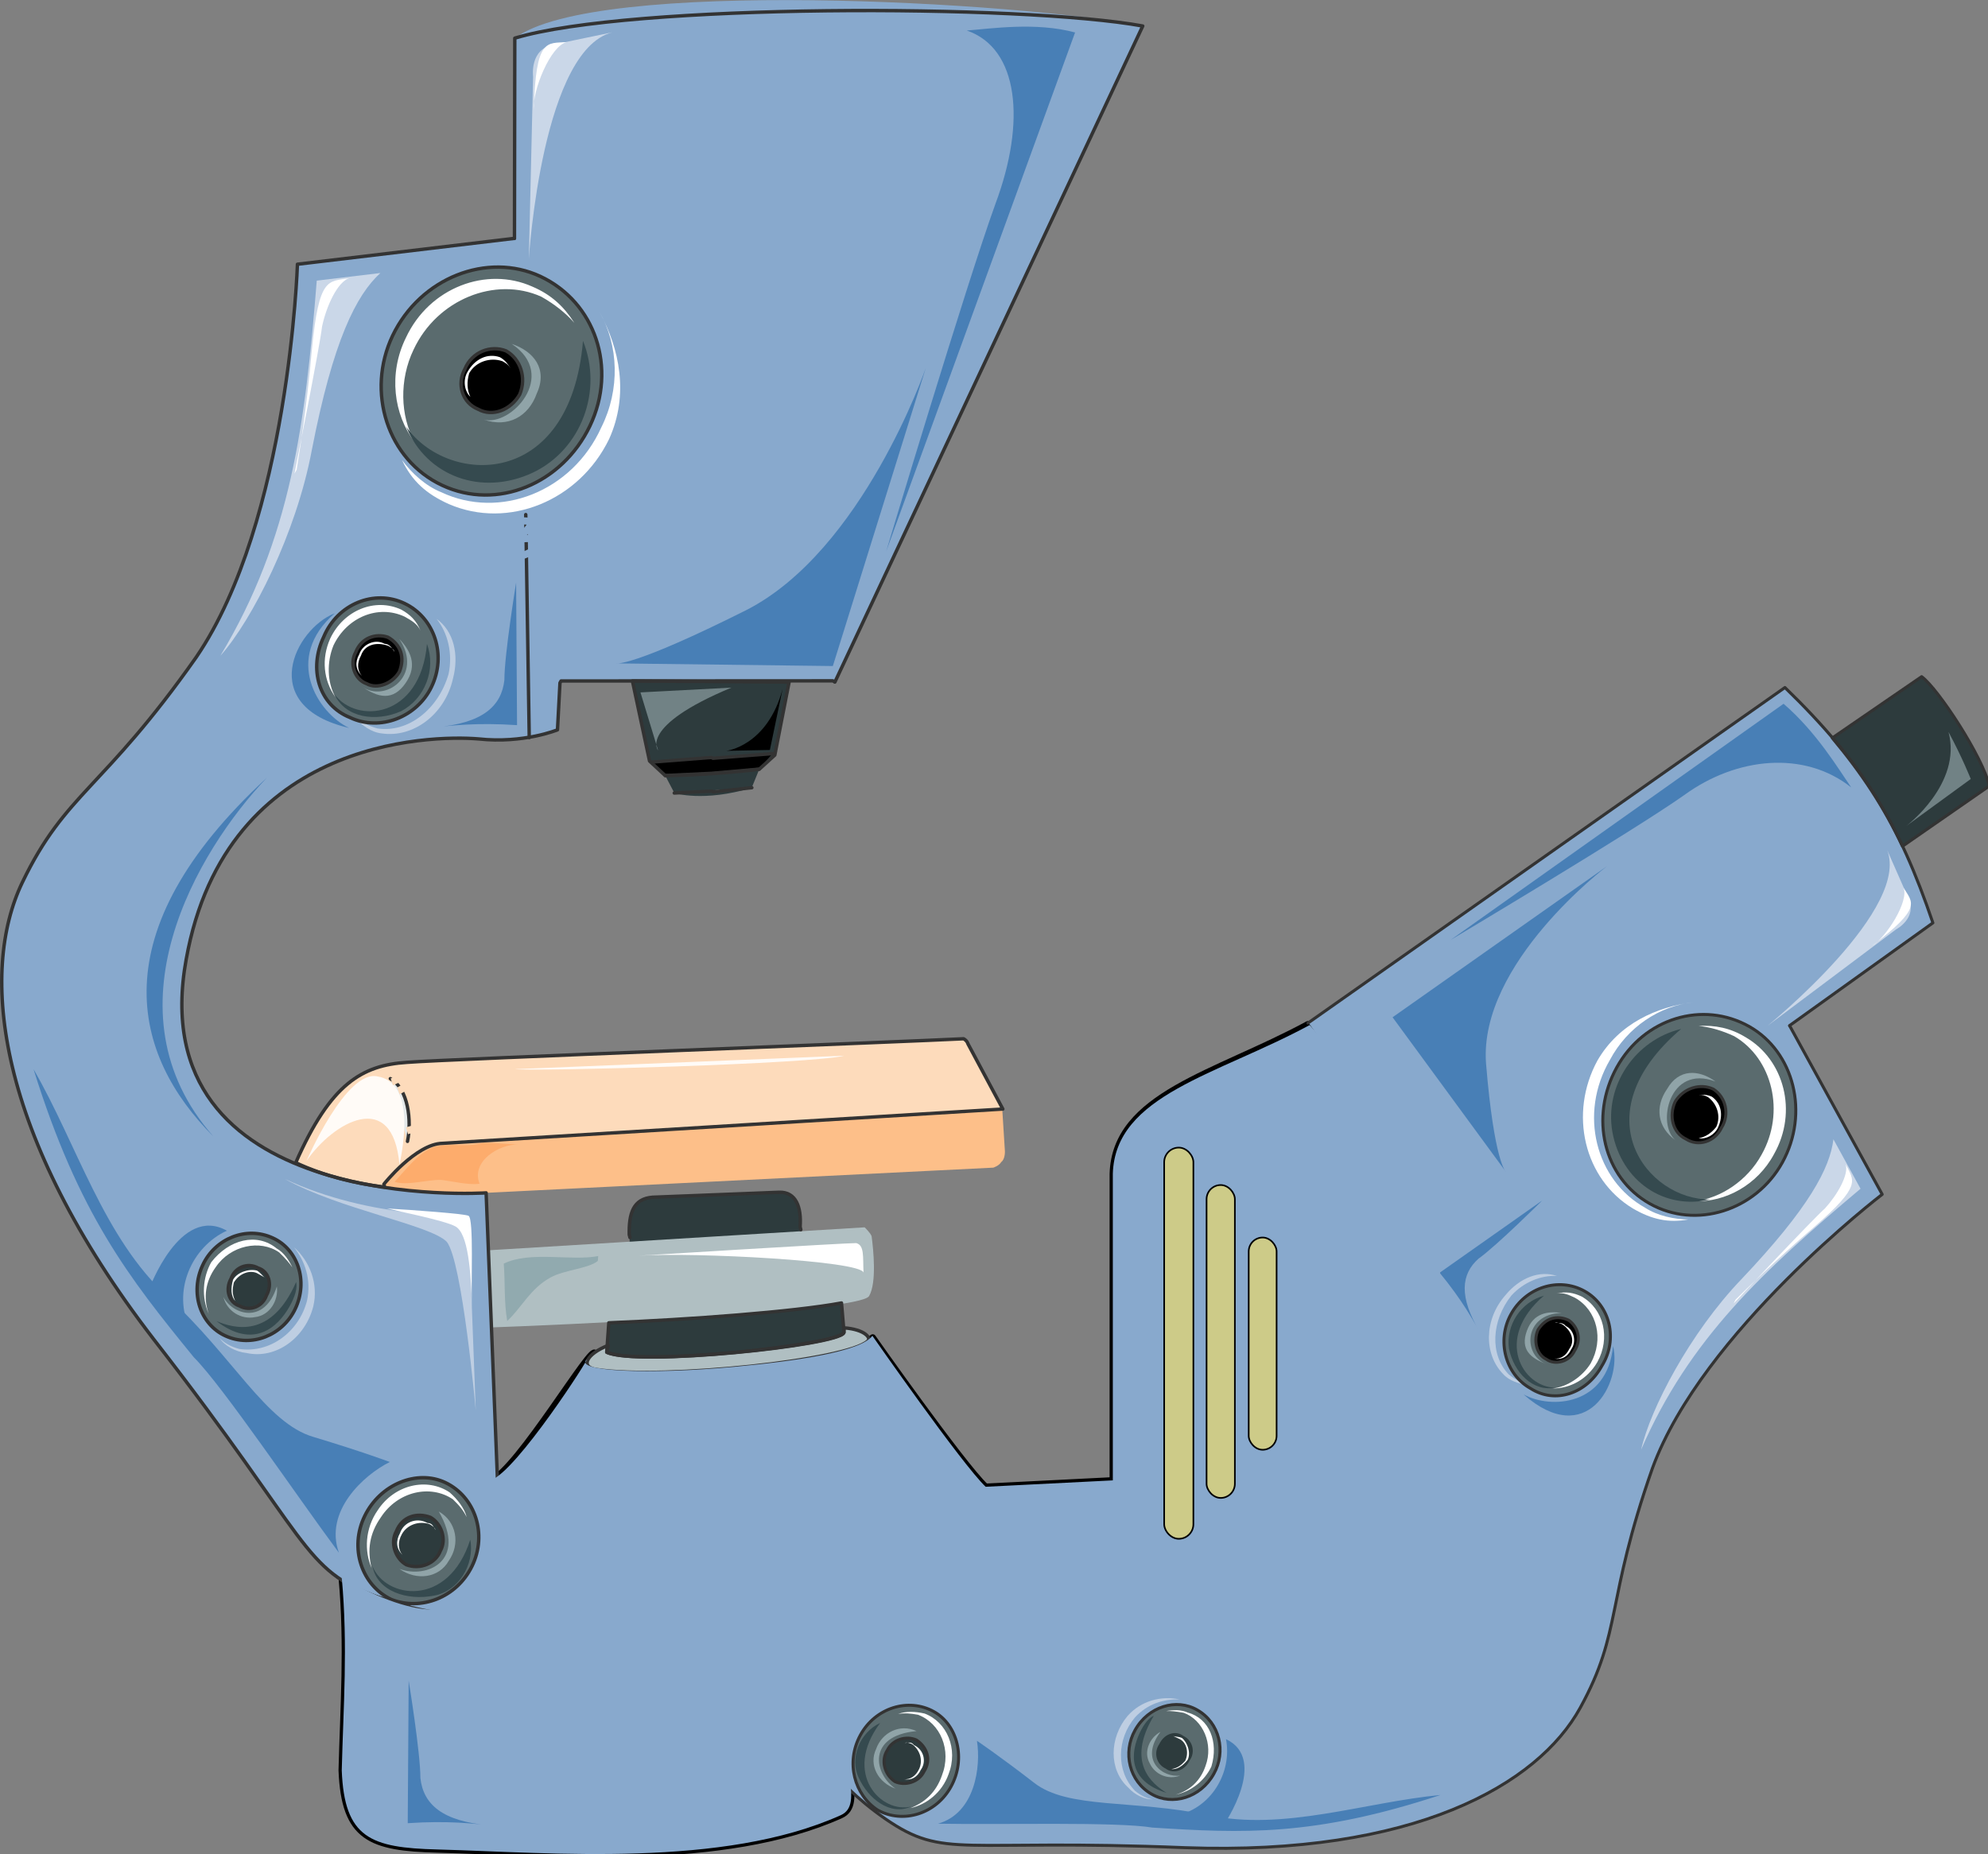 <?xml version="1.0" encoding="UTF-8" standalone="no"?>
<svg
   xmlns:dc="http://purl.org/dc/elements/1.1/"
   xmlns:cc="http://creativecommons.org/ns#"
   xmlns:rdf="http://www.w3.org/1999/02/22-rdf-syntax-ns#"
   xmlns:svg="http://www.w3.org/2000/svg"
   xmlns="http://www.w3.org/2000/svg"
   xmlns:sodipodi="http://sodipodi.sourceforge.net/DTD/sodipodi-0.dtd"
   xmlns:inkscape="http://www.inkscape.org/namespaces/inkscape"
   width="123.638mm"
   height="115.348mm"
   viewBox="0 0 123.638 115.348"
   version="1.1"
   id="svg14068"
   inkscape:version="1.0.2-2 (e86c870879, 2021-01-15)"
   sodipodi:docname="inverted_microscope.svg">
  <rect x="0" y="0" width="123.638" height="115.348" fill="#808080" stroke="none"/>
  <defs
     id="defs14062">
    <clipPath
       clipPathUnits="userSpaceOnUse"
       id="a-94">
      <path
         d="M 0.16,0.16 H 283.668 V 489.703 H 0.16 Z"
         id="path15401" />
    </clipPath>
    <clipPath
       clipPathUnits="userSpaceOnUse"
       id="clipPath13931">
      <path
         d="M 0.16,0.16 H 283.668 V 489.703 H 0.16 Z"
         id="path13929" />
    </clipPath>
    <clipPath
       clipPathUnits="userSpaceOnUse"
       id="clipPath13935">
      <path
         d="M 0.16,0.16 H 283.668 V 489.703 H 0.16 Z"
         id="path13933" />
    </clipPath>
    <clipPath
       clipPathUnits="userSpaceOnUse"
       id="a-94-5">
      <path
         d="M 0.16,0.16 H 283.668 V 489.703 H 0.16 Z"
         id="path15401-2" />
    </clipPath>
    <clipPath
       clipPathUnits="userSpaceOnUse"
       id="clipPath13941">
      <path
         d="M 0.16,0.16 H 283.668 V 489.703 H 0.16 Z"
         id="path13939" />
    </clipPath>
  </defs>
  <sodipodi:namedview
     id="base"
     pagecolor="#ffffff"
     bordercolor="#666666"
     borderopacity="1.0"
     inkscape:pageopacity="0.0"
     inkscape:pageshadow="2"
     inkscape:zoom="0.78589365"
     inkscape:cx="272.45595"
     inkscape:cy="278.65762"
     inkscape:document-units="mm"
     inkscape:current-layer="layer1"
     inkscape:document-rotation="0"
     showgrid="false"
     inkscape:window-width="1431"
     inkscape:window-height="1020"
     inkscape:window-x="128"
     inkscape:window-y="0"
     inkscape:window-maximized="0" />
  <g
     inkscape:label="Layer 1"
     inkscape:groupmode="layer"
     id="layer1"
     transform="translate(-21.336,-54.207)">
    <g
       id="g46497"
       transform="matrix(0.265,0,0,0.265,20.039,50.522)"
       inkscape:export-filename="C:\Users\dbada\Desktop\fig2_test.png"
       inkscape:export-xdpi="597.70001"
       inkscape:export-ydpi="597.70001">
      <g
         id="g46847">
        <path
           id="rect46136-4"
           style="fill:#88a9cd;fill-opacity:1;fill-rule:evenodd;stroke:#000000;stroke-width:1.512;stroke-linejoin:round;stroke-miterlimit:4;stroke-dasharray:none;stroke-dashoffset:0;stroke-opacity:1"
           d="m 266.06,289.439 v 71.969 l -29.844,1.501 c -5.592,-5.316 -26.501,-35.044 -26.501,-35.044 -6.341,5.598 -64.894,10.874 -65.188,3.828 -0.142,-3.416 -18.343,27.628 -24.498,29.715 2.08,13.919 3.18,44.51 -34.933,22.806 1.476,16.073 0.371,30.425 0,45.266 0.618,15.926 6.815,18.168 22.433,18.571 27.034,0.741 66.991,4.386 94.683,-8.048 5.852,-2.627 -1.099,-13.456 2.353,-19.391 4.224,-7.262 17.894,-10.716 24.531,-12.937 21.546,-7.209 46.323,-4.486 53.018,-2.035 60.096,54.866 105.244,-20.177 95.048,-44.231 -18.685,-0.084 -14.373,-0.024 -15.734,0 1.924,-9.33 -6.5,-29.112 -14.302,-40.443 -14.129,-12.41 3.032,-16.964 -1.314,-21.054 -7.149,-6.728 -18.589,-27.632 -33.949,-45.577 -21.729,11.772 -45.239,16.552 -45.804,35.105 z"
           sodipodi:nodetypes="cccssccccsssccccscc" />
        <path
           clip-path="url(#a-94)"
           d="m 199.679,426.022 c 0,0 10.733,-7.276 17.07,-11.433 1.479,-1.04 5.856,-3.118 8.315,-4.158 6.815,-1.559 20.987,-7.275 37.097,-17.669 21.947,-14.551 21.947,-19.748 18.549,-27.024 -2.938,-5.197 -18.549,1.04 -35.639,12.473 -17.569,11.433 -23.925,17.15 -27.343,24.945 0,0 -15.13,9.354 -19.028,11.952 -3.418,2.599 -4.398,3.638 -7.336,-1.039 -3.398,-4.677 -13.652,-21.827 -13.652,-21.827 -2.438,0.52 -4.897,1.04 -7.335,1.56 -2.439,0.519 -4.877,0.519 -6.836,1.039 l 18.549,33.26 c 0.5,2.078 3.917,5.196 17.589,-2.08 z"
           fill="#b0bfc2"
           fill-rule="evenodd"
           fill-opacity="1"
           stroke="none"
           id="path15406"
           transform="rotate(29.272,141.559,244.612)" />
        <path
           d="m 125.571,69.916 0.104,-47.032 c 18.778,-14.275 118.341,-8.548 147.41,-2.872 l -72.328,154.053 -0.436,-0.244 -63.736,0.064 -0.254,0.454 -0.574,10.998 c 0,0 -7.976,3.274 -18.518,2.132 -11.224,-0.907 -60.847,-0.103 -69.013,54.322 -8.156,57.434 70.778,52.207 70.778,52.207 l 3.861,98.746 c 0,0 -11.449,2.518 -29.136,-3.821 C 75.622,382.347 78.072,375.975 41.045,328.39 3.853,280.115 -0.035,242.167 10.137,221.036 20.298,199.923 28.977,199.403 50.936,168.198 72.713,136.297 74.671,75.983 74.671,75.983 l 50.901,-6.069 z"
           fill="#88a9cd"
           fill-rule="evenodd"
           fill-opacity="1"
           stroke="none"
           id="path15408"
           sodipodi:nodetypes="ccccccccccccccccccc" />
        <path
           d="m 142.261,339.089 0.324,-4.584 c 13.067,3.749 61.119,-0.914 66.141,-5.867 l -0.097,4.139 -1.27,2.266 c -8.756,4.624 -47.433,8.586 -63.208,5.701 -0.436,-0.244 -1.89,-1.655 -1.89,-1.655 z"
           fill="#2d3b3d"
           fill-rule="evenodd"
           fill-opacity="1"
           stroke="none"
           id="path15410" />
        <path
           d="m 143.332,113.897 c 6.514,-13.625 1.215,-29.107 -11.637,-35.119 -12.435,-5.778 -28.151,0.307 -34.665,13.933 -6.26,13.172 -1.215,29.107 11.637,35.119 12.853,6.012 28.132,-0.317 34.665,-13.933 z"
           fill="#5a6b6e"
           fill-rule="evenodd"
           fill-opacity="1"
           stroke="none"
           id="path15412" />
        <path
           d="m 101.954,95.986 c 5.508,-11.831 19.215,-17.277 29.958,-12.446 2.982,1.671 5.718,3.801 7.763,6.14 -2.392,-3.725 -5.287,-6.551 -9.818,-8.484 -10.743,-4.83 -24.196,0.163 -29.705,11.993 -4.156,8.417 -2.856,18.094 2.019,24.4 -3.339,-6.042 -3.613,-14.547 -0.219,-21.604 z m 44.085,18.191 c -6.84,15.23 -23.918,21.742 -37.59,15.27 -3.655,-1.452 -6.982,-4.509 -9.201,-7.54 2.311,4.87 5.621,7.918 10.984,10.327 13.943,6.027 30.568,-0.738 37.609,-15.26 4.736,-10.453 2.421,-21.283 -2.257,-29.863 4.513,7.891 4.866,18.217 0.456,27.065 z"
           fill="#ffffff"
           fill-rule="evenodd"
           fill-opacity="1"
           stroke="none"
           id="path15414" />
        <path
           d="m 141.717,93.927 c 4.697,11.57 -0.282,25.437 -11.735,30.909 -12.126,5.692 -25.042,0.812 -29.749,-10.739 9.623,13.734 38.494,15.046 41.483,-20.17 z"
           fill="#354a4f"
           fill-rule="evenodd"
           fill-opacity="1"
           stroke="none"
           id="path15416" />
        <path
           d="m 124.985,94.631 c 5.234,1.741 8.497,5.955 5.884,11.639 -1.94,5.465 -6.799,8.103 -12.451,6.127 6.333,1.762 17.636,-10.371 6.567,-17.767 z"
           fill="#90a4a8"
           fill-rule="evenodd"
           fill-opacity="1"
           stroke="none"
           id="path15418" />
        <path
           d="m 126.878,106.461 c 1.624,-3.878 0.176,-8.287 -3.223,-10.192 -3.668,-1.449 -8.01,0.31 -9.627,4.193 -2.042,3.644 -0.59,8.043 3.064,9.497 3.409,1.911 7.743,0.147 9.786,-3.498 z"
           fill="#000000"
           fill-rule="evenodd"
           fill-opacity="1"
           stroke="none"
           id="path15420" />
        <path
           d="m 106.143,175.175 c 3.647,-7.488 0.733,-16.27 -6.32,-19.629 -7.072,-3.368 -15.738,0.116 -18.949,7.847 -3.63,7.499 -1.152,16.036 6.156,18.941 7.072,3.368 15.721,-0.125 19.114,-7.159 z"
           fill="#5a6b6e"
           fill-rule="evenodd"
           fill-opacity="1"
           stroke="none"
           id="path15422" />
        <path
           d="m 105.1,165.058 c 2.212,6.028 -0.528,12.879 -6.053,15.786 -5.951,2.645 -13.185,1.569 -15.66,-3.989 5.038,6.995 20.161,5.893 21.713,-11.797 z"
           fill="#354a4f"
           fill-rule="evenodd"
           fill-opacity="1"
           stroke="none"
           id="path15424" />
        <path
           d="m 98.636,171.563 c 1.36,-3.408 0.249,-6.414 -2.715,-8.076 -2.8,-0.973 -6.197,0.101 -7.54,3.518 -1.525,2.72 -0.249,6.414 2.551,7.387 2.545,1.427 6.18,-0.11 7.705,-2.83 z"
           fill="#000000"
           fill-rule="evenodd"
           fill-opacity="1"
           stroke="none"
           id="path15426" />
        <path
           d="m 115.68,381.521 c 3.647,-7.488 0.751,-16.26 -6.285,-19.609 -6.619,-3.114 -15.285,0.368 -18.914,7.866 -3.647,7.488 -0.751,16.261 6.286,19.609 6.873,2.66 15.267,-0.379 18.914,-7.867 z"
           fill="#5a6b6e"
           fill-rule="evenodd"
           fill-opacity="1"
           stroke="none"
           id="path15428" />
        <path
           d="m 108.243,377.947 c 1.525,-2.72 0.232,-6.423 -2.331,-7.859 -3.236,-1.218 -6.651,-0.154 -7.994,3.264 -1.525,2.72 -0.232,6.423 2.332,7.86 3.235,1.217 6.887,-0.309 7.993,-3.265 z"
           fill="#2d3b3d"
           fill-rule="evenodd"
           fill-opacity="1"
           stroke="none"
           id="path15430" />
        <path
           d="m 74.175,321.158 c 3.138,-6.581 0.564,-14.005 -5.245,-16.641 -6.235,-2.899 -13.555,0.146 -16.432,6.301 -3.139,6.582 -0.554,13.988 5.244,16.642 6.235,2.899 13.538,-0.156 16.433,-6.302 z"
           fill="#5a6b6e"
           fill-rule="evenodd"
           fill-opacity="1"
           stroke="none"
           id="path15432" />
        <path
           d="m 67.416,318.011 c 1.525,-2.72 0.441,-5.734 -1.933,-6.445 -2.529,-1.417 -5.49,-0.099 -6.335,2.43 -1.525,2.72 -0.431,5.716 1.933,6.445 2.529,1.417 5.473,0.088 6.335,-2.43 z"
           fill="#2d3b3d"
           fill-rule="evenodd"
           fill-opacity="1"
           stroke="none"
           id="path15434" />
        <path
           d="m 128.565,129.45 0.535,57.585 z"
           fill="#e4e9ea"
           fill-rule="evenodd"
           fill-opacity="1"
           stroke="none"
           id="path15436" />
        <path
           d="m 95.139,292.466 -0.182,-0.698 c 0,0 7.544,-9.451 13.757,-9.542 l 131.396,-7.946 0.625,9.882 c 0,0 0.075,1.83 -0.852,2.502 -0.508,0.906 -1.871,1.333 -1.871,1.333 L 118.937,293.914 c 0,0 -10.886,0.452 -23.798,-1.447 z"
           fill="#fdbf89"
           fill-rule="evenodd"
           fill-opacity="1"
           stroke="none"
           id="path15438" />
        <path
           d="m 100.384,263.281 c 9.351,-0.739 117.989,-4.874 130.665,-5.537 0.855,0.479 1.01,1.185 1.01,1.185 l 8.188,15.313 -131.499,8.048 c -6.214,0.091 -13.76,9.587 -13.76,9.587 l 0.164,0.688 c -6.798,-0.832 -14.213,-2.605 -20.849,-5.729 8.211,-18.655 15.615,-22.869 26.081,-23.555 z"
           fill="#fddbbb"
           fill-rule="evenodd"
           fill-opacity="1"
           stroke="none"
           id="path15440" />
        <path
           d="m 100.528,281.83 c 1.003,-4.776 0.225,-12.339 -4.03,-14.723 z"
           fill="#e4e9ea"
           fill-rule="evenodd"
           fill-opacity="1"
           stroke="none"
           id="path15442" />
        <path
           d="m 202.38,319.765 0.594,6.91 c -1.116,2.972 -48.638,8 -55.693,4.641 l 0.496,-6.894 c 18.873,-0.763 43.371,-2.566 54.603,-4.658 z"
           fill="#2d3b3d"
           fill-rule="evenodd"
           fill-opacity="1"
           stroke="none"
           id="path15448" />
        <path
           d="m 147.625,329.723 -0.326,1.604 c 7.054,3.358 54.52,-1.611 55.626,-4.565 l 0.072,-1.152 c 4.853,0.337 6.455,2.426 5.528,3.099 -4.741,4.492 -47.555,9.09 -63.514,6.698 -4.179,-0.555 -2.4,-3.729 2.613,-5.684 z"
           fill="#b0bfc2"
           fill-rule="evenodd"
           fill-opacity="1"
           stroke="none"
           id="path15450" />
        <path
           d="m 152.681,304.555 c -0.323,4.585 0.279,8.497 4.949,8.137 l 29.776,-1.206 c 4.671,-0.36 5.612,-4.003 5.518,-8.822 l -0.182,-0.698 c 0.324,-4.584 -0.942,-8.295 -4.949,-8.136 l -29.766,1.189 c -4.698,0.368 -5.623,4.02 -5.528,8.84 l 0.182,0.698 z m 30.405,-110.083 3.648,-3.317 3.351,-17.14 -36.767,-0.261 4.016,18.793 3.677,3.414 2.159,4.121 c 0,0 6.929,2.16 18.136,-1.245 l 1.781,-4.363 z"
           fill="#2d3b3d"
           fill-rule="evenodd"
           fill-opacity="1"
           stroke="none"
           id="path15452"
           sodipodi:nodetypes="cccccccccccccccccccc" />
        <path
           d="m 163.134,200.062 8.8,-0.452 0.331,0.186 9.076,-0.985 z"
           fill="#e4e9ea"
           fill-rule="evenodd"
           fill-opacity="1"
           stroke="none"
           id="path15454" />
        <path
           d="m 157.837,192.831 14.022,-1.099 0.331,0.186 14.004,-1.11 -3.135,3.629 -11.034,0.964 -11.006,0.544 -3.181,-3.113 z"
           fill="#000000"
           fill-rule="evenodd"
           fill-opacity="1"
           stroke="none"
           id="path15456"
           sodipodi:nodetypes="ccccccccc" />
        <path
           d="m 119.75,307.384 88.069,-5.376 c 0,0 1.455,1.411 1.637,2.11 0.421,3.214 1.208,10.804 -0.571,13.977 -1.604,3.843 -76.673,6.997 -88.657,7.406 l -0.478,-18.117 z"
           fill="#b0bfc2"
           fill-rule="evenodd"
           fill-opacity="1"
           stroke="none"
           id="path15458" />
        <path
           d="M 212.885,143.295 257.202,21.53 c -9.181,-2.491 -19.699,-0.904 -25.409,-0.459 12.203,4.174 13.932,21.392 6.726,40.663 -6.805,18.77 -25.634,81.562 -25.634,81.562 z"
           fill="#487fb6"
           fill-rule="evenodd"
           fill-opacity="1"
           stroke="none"
           id="path15460" />
        <path
           d="m 149.391,21.33 c -3.834,0.831 -10.133,2.054 -14.643,3.089 -5.623,1.019 -4.742,7.459 -4.742,7.459 l -1,42.827 c 0,0 3.098,-50.575 20.385,-53.374 z M 56.609,167.848 C 73.227,140.204 76.524,113.432 79.234,79.778 l 14.93,-1.781 c -5.677,5.181 -11.104,15.842 -16.109,41.656 -3.648,19.426 -14.002,39.858 -21.447,48.196 z"
           fill="#cad7e8"
           fill-rule="evenodd"
           fill-opacity="1"
           stroke="none"
           id="path15462" />
        <path
           d="m 96.379,357.091 c -6.195,3.08 -15.44,11.602 -11.943,21.306 -9.878,-13.282 -27.253,-39.106 -34.073,-45.908 -15.233,-18.689 -27.001,-33.626 -37.594,-67.587 10.235,17.675 16.393,39.595 31.542,53.447 15.139,13.871 23.073,29.638 34.125,32.855 11.488,3.46 17.942,5.886 17.942,5.886 z"
           fill="#487fb6"
           fill-rule="evenodd"
           fill-opacity="1"
           stroke="none"
           id="path15464" />
        <path
           d="m 58.139,302.797 c -8.223,3.755 -12.986,14.215 -8.597,23.227 4.642,8.56 -9.624,-9.564 -9.624,-9.564 0,0 7.22,-19.83 18.221,-13.663 z M 86.824,184.785 c -7.489,-3.602 -15.439,-16.399 -3.38,-26.917 -9.356,3.693 -18.411,21.851 3.38,26.917 z"
           fill="#487fb6"
           fill-rule="evenodd"
           fill-opacity="1"
           stroke="none"
           id="path15466" />
        <path
           d="m 176.545,175.318 -21.342,1.121 4.144,13.619 c 0,0 -4.72,-5.602 17.198,-14.74 z"
           fill="#718285"
           fill-rule="evenodd"
           fill-opacity="1"
           stroke="none"
           id="path15468"
           sodipodi:nodetypes="cccc" />
        <path
           d="m 115.258,375.326 c 1.095,5.975 -2.881,12.088 -8.46,13.13 -6.27,1.252 -13.379,-0.945 -14.492,-6.931 2.968,7.622 17.784,9.968 22.952,-6.199 z"
           fill="#354a4f"
           fill-rule="evenodd"
           fill-opacity="1"
           stroke="none"
           id="path15470" />
        <path
           d="m 98.604,163.892 c 2.474,2.579 4.457,6.073 1.489,10.344 -2.96,4.299 -6.467,3.524 -10.484,0.676 5.482,4.242 14.816,-2.395 8.996,-11.02 z M 69.87,315.881 c 0.421,3.214 -1.602,6.824 -5.165,7.209 -3.116,0.615 -6.517,-1.291 -7.382,-4.734 2.139,4.157 9.674,6.615 12.546,-2.475 z m 37.987,52.822 c 4.202,2.355 5.096,7.669 2.362,11.567 -2.306,4.115 -7.625,4.731 -11.59,1.912 6.419,2.406 15.981,-1.857 9.229,-13.479 z"
           fill="#90a4a8"
           fill-rule="evenodd"
           fill-opacity="1"
           stroke="none"
           id="path15472" />
        <path
           d="M 67.496,196.498 C 51.197,213.598 28.988,251.217 54.979,280.679 35.975,261.685 28.086,232.837 67.496,196.498 Z"
           fill="#487fb6"
           fill-rule="evenodd"
           fill-opacity="1"
           stroke="none"
           id="path15474" />
        <path
           d="m 116.55,344.979 -1.724,-45.694 c 0,0 -22.836,0.925 -43.144,-8.67 12.744,7.144 34.139,10.795 38.05,14.774 3.656,4.433 6.818,39.59 6.818,39.59 z"
           fill="#becee2"
           fill-rule="evenodd"
           fill-opacity="1"
           stroke="none"
           id="path15476" />
        <path
           d="m 126.022,150.664 0.217,33.461 c -9.669,-0.653 -15.685,0.144 -19.255,0.504 11.113,-0.897 15.616,-4.927 16.285,-11.106 -0.015,-5.942 2.753,-22.859 2.753,-22.859 z"
           fill="#487fb6"
           fill-rule="evenodd"
           fill-opacity="1"
           stroke="none"
           id="path15478" />
        <path
           d="m 98.639,287.324 c 1.702,-7.982 2.53,-19.433 -5.104,-20.733 -7.398,-1.764 -16.706,19.827 -16.706,19.827 6.191,-9.04 20.269,-17.234 21.81,0.906 z"
           fill="#fffbf7"
           fill-rule="evenodd"
           fill-opacity="1"
           stroke="none"
           id="path15480" />
        <path
           d="m 145.287,308.752 c -6.26,1.234 -15.993,-1.266 -22.17,1.779 0.359,4.349 0.027,8.906 0.813,13.472 3.541,-3.332 5.39,-7.611 10.212,-10.247 3.205,-1.755 8.958,-2.082 11.055,-3.863 z"
           fill="#91aaaf"
           fill-rule="evenodd"
           fill-opacity="1"
           stroke="none"
           id="path15482" />
        <path
           d="m 125.707,264.872 c 5.288,0.582 70.073,-1.233 77.288,-3.147 z"
           fill="#fffbf7"
           fill-rule="evenodd"
           fill-opacity="1"
           stroke="none"
           id="path15490" />
        <path
           d="m 118.339,282.144 c -4.07,1.293 -7.741,-0.169 -11.829,1.114 -3.651,1.528 -6.12,4.91 -9.007,8.058 2.817,0.983 7.594,-0.509 10.903,-0.443 2.653,0.296 6.56,1.295 9.032,0.893 -2.057,-5.323 4.663,-9.301 9.08,-9.209 z"
           fill="#fdac6c"
           fill-rule="evenodd"
           fill-opacity="1"
           stroke="none"
           id="path15492" />
        <path
           d="m 188.558,175.635 -2.986,14.32 -10.193,0.198 c 0,0 9.611,-1.121 13.18,-14.519 z"
           fill="#000000"
           fill-rule="evenodd"
           fill-opacity="1"
           stroke="none"
           id="path15496"
           sodipodi:nodetypes="cccc" />
        <path
           d="m 115.007,101.515 c 1.535,-2.738 4.97,-3.814 7.803,-2.822 0.864,0.484 1.3,0.729 1.899,1.661 -0.601,-0.933 -1.204,-1.879 -2.494,-2.602 -2.848,-0.989 -5.855,0.328 -7.644,3.519 -1.026,1.83 -0.748,4.38 0.715,5.797 -0.782,-1.631 -0.878,-3.483 -0.279,-5.552 z M 83.159,165.408 c 3.148,-6.598 10.452,-9.653 16.669,-6.764 1.709,0.958 2.982,1.671 3.746,3.292 -0.929,-2.309 -2.373,-3.738 -4.5,-4.93 -6.227,-2.871 -13.548,0.174 -16.68,6.782 -2.122,4.768 -1.592,9.831 1.228,13.795 -1.965,-3.485 -2.06,-8.304 -0.462,-12.175 z"
           fill="#ffffff"
           fill-rule="evenodd"
           fill-opacity="1"
           stroke="none"
           id="path15502" />
        <path
           d="m 89.624,167.771 c 0.815,-2.476 3.539,-3.286 6.381,-2.266 0.436,0.244 1.308,0.733 1.482,1.404 -0.61,-0.915 -1.228,-1.858 -2.337,-1.883 -2.162,-1.212 -5.147,0.026 -5.961,2.502 -0.997,1.779 -0.867,3.593 0.614,4.996 -1.047,-1.16 -1.175,-2.974 -0.178,-4.752 z m 4.656,202.303 c 3.976,-6.111 11.625,-7.781 16.898,-4.23 1.455,1.412 2.474,2.578 3.238,4.197 -0.51,-2.073 -2.129,-4.172 -4.002,-5.818 -5.273,-3.552 -12.922,-1.882 -16.898,4.231 -2.977,4.289 -3.137,9.561 -1.425,13.499 -1.022,-4.147 -0.516,-8.033 2.19,-11.879 z M 55.506,311.379 c 3.465,-5.159 10.449,-6.583 14.903,-3.492 1.472,1.421 2.49,2.588 3.09,3.521 -0.764,-1.621 -1.982,-3.495 -3.69,-4.453 -4.636,-3.79 -11.185,-2.122 -15.34,3.248 -2.023,3.61 -2.32,8.186 -0.582,12.117 -1.32,-3.697 -0.824,-7.566 1.618,-10.94 z"
           fill="#ffffff"
           fill-rule="evenodd"
           fill-opacity="1"
           stroke="none"
           id="path15504" />
        <path
           d="m 76.963,319.169 c -1.858,7.323 -8.661,12.468 -15.913,11.383 -1.946,-0.494 -3.654,-1.452 -4.69,-2.629 1.2,1.864 3.764,3.301 6.398,3.586 6.98,1.528 13.783,-3.618 15.658,-10.929 1.261,-5.274 -0.796,-10.597 -4.532,-13.906 2.627,3.283 4.102,7.684 3.078,12.494 z M 110.171,172.116 c -2.376,8.247 -9.443,13.863 -16.678,12.788 -1.963,-0.505 -3.671,-1.463 -5.379,-2.42 1.89,1.655 3.763,3.302 6.398,3.586 7.234,1.075 14.719,-4.307 16.667,-12.77 1.542,-5.734 0.175,-11.267 -3.833,-14.132 2.645,3.293 3.848,8.137 2.824,12.948 z"
           fill="#becee2"
           fill-rule="evenodd"
           fill-opacity="1"
           stroke="none"
           id="path15506" />
        <path
           d="m 99.211,374.029 c 1.28,-2.284 4.022,-3.129 6.439,-2.37 0.436,0.244 1.308,0.733 1.471,1.421 -0.601,-0.933 -0.772,-1.648 -1.907,-1.665 -2.58,-1.446 -5.594,-0.157 -6.439,2.372 -1.017,1.814 -0.907,3.662 0.565,5.082 -1.037,-1.177 -1.146,-3.025 -0.13,-4.838 z M 59.755,315 c 1.251,-2.231 3.931,-3.09 5.605,-2.151 l 1.675,0.939 c -0.419,-0.235 -1.002,-1.158 -1.839,-1.627 -1.927,-0.484 -4.608,0.374 -5.605,2.152 -0.588,2.03 -0.504,3.841 0.507,4.981 -0.757,-1.593 -0.677,-2.717 -0.342,-4.294 z"
           fill="#ffffff"
           fill-rule="evenodd"
           fill-opacity="1"
           stroke="none"
           id="path15508" />
        <path
           d="m 74.393,314.842 c 0.346,1.386 -0.252,3.433 -1.522,5.699 -2.795,4.987 -8.48,10.14 -17.168,3.484 4.125,1.716 12.848,4.223 18.69,-9.184 z"
           fill="#354a4f"
           fill-rule="evenodd"
           fill-opacity="1"
           stroke="none"
           id="path15510" />
        <path
           d="m 149.483,169.626 50.87,0.625 21.807,-69.956 c 0,0 -14.753,42.866 -42.119,56.825 -26.953,13.515 -30.558,12.506 -30.558,12.506 z"
           fill="#487fb6"
           fill-rule="evenodd"
           fill-opacity="1"
           stroke="none"
           id="path15512" />
        <path
           d="m 86.84,79.207 c -4.938,0.818 -7.074,-0.379 -8.73,16.577 -1.24,14.21 -3.172,25.649 -3.598,28.39 l -0.508,0.906 c 0,0 5.896,-29.485 6.474,-34.523 1.01,-4.807 3.632,-10.486 6.362,-11.35 z M 137.91,23.785 c -4.684,0.343 -7.246,-1.094 -7.747,15.823 -0.367,-4.353 3.917,-15.001 7.746,-15.823 z M 95.729,297.586 c 5.952,0.335 18.277,1.24 19.132,1.719 1.272,0.713 0.544,15.91 0.793,21.434 -0.241,-8.522 -0.901,-17.278 -3.865,-18.939 -2.545,-1.427 -14.097,-3.71 -16.06,-4.214 z m 59.048,11.078 c 0,0 48.842,-3.007 51.059,-2.955 1.963,0.504 1.547,3.249 1.714,6.917 -0.675,-2.761 -39.381,-4.797 -52.771,-3.962 z m 42.501,108.948 c -3.721,-6.279 -45.353,-2.645 -51.993,0.208 5.188,-1.284 48.683,-3.256 51.993,-0.208 z M 90.576,395.403 c 0,0 -1.018,29.859 1.109,31.051 z"
           fill="#ffffff"
           fill-rule="evenodd"
           fill-opacity="1"
           stroke="none"
           id="path15514"
           sodipodi:nodetypes="cccccccccccscscccccccccccc" />
        <path
           clip-path="url(#a-94)"
           d="m 199.679,426.022 c 0,0 10.733,-7.276 17.07,-11.433 1.479,-1.04 5.856,-3.118 8.315,-4.158 6.815,-1.559 20.987,-7.275 37.097,-17.669 21.947,-14.551 21.947,-19.748 18.549,-27.024 -2.938,-5.197 -18.549,1.04 -35.639,12.473 -17.569,11.433 -23.925,17.15 -27.343,24.945 0,0 -15.13,9.354 -19.028,11.952 -3.418,2.599 -4.398,3.638 -7.336,-1.039 -3.398,-4.677 -13.652,-21.827 -13.652,-21.827 -2.438,0.52 -4.897,1.04 -7.335,1.56 -2.439,0.519 -4.877,0.519 -6.836,1.039 l 18.549,33.26 c 0.5,2.078 3.917,5.196 17.589,-2.08"
           fill="none"
           stroke="#333333"
           stroke-width="0.8px"
           stroke-linecap="round"
           stroke-linejoin="round"
           stroke-miterlimit="4"
           stroke-dasharray="none"
           stroke-opacity="1"
           id="path15518"
           transform="rotate(29.272,141.559,244.612)" />
        <path
           d="m 203.573,418.321 c -4.141,5.424 -58.398,12.452 -68.63,0.783 m 8.39,-305.207 c 6.514,-13.625 1.215,-29.107 -11.637,-35.119 -12.435,-5.778 -28.151,0.307 -34.665,13.933 -6.26,13.172 -1.215,29.107 11.637,35.119 12.853,6.012 28.132,-0.317 34.665,-13.933"
           fill="none"
           stroke="#333333"
           stroke-width="0.8px"
           stroke-linecap="round"
           stroke-linejoin="round"
           stroke-miterlimit="4"
           stroke-dasharray="none"
           stroke-opacity="1"
           id="path15520" />
        <path
           d="m 126.878,106.461 c 1.624,-3.878 0.176,-8.287 -3.223,-10.192 -3.668,-1.449 -8.01,0.31 -9.627,4.193 -2.042,3.644 -0.59,8.043 3.064,9.497 3.409,1.911 7.743,0.147 9.786,-3.498 m -20.735,68.714 c 3.647,-7.488 0.733,-16.27 -6.32,-19.629 -7.072,-3.368 -15.738,0.116 -18.949,7.847 -3.63,7.499 -1.152,16.036 6.156,18.941 7.072,3.368 15.721,-0.125 19.114,-7.159"
           fill="none"
           stroke="#333333"
           stroke-width="0.8px"
           stroke-linecap="round"
           stroke-linejoin="round"
           stroke-miterlimit="4"
           stroke-dasharray="none"
           stroke-opacity="1"
           id="path15522" />
        <path
           d="m 98.636,171.563 c 1.36,-3.408 0.249,-6.414 -2.715,-8.076 -2.8,-0.973 -6.197,0.101 -7.54,3.518 -1.525,2.72 -0.249,6.414 2.551,7.387 2.545,1.427 6.18,-0.11 7.705,-2.83 M 115.68,381.521 c 3.647,-7.488 0.751,-16.26 -6.285,-19.609 -6.619,-3.114 -15.285,0.368 -18.914,7.866 -3.647,7.488 -0.751,16.261 6.286,19.609 6.873,2.66 15.267,-0.379 18.914,-7.867"
           fill="none"
           stroke="#333333"
           stroke-width="0.8px"
           stroke-linecap="round"
           stroke-linejoin="round"
           stroke-miterlimit="4"
           stroke-dasharray="none"
           stroke-opacity="1"
           id="path15524" />
        <path
           d="m 108.243,377.947 c 1.525,-2.72 0.232,-6.423 -2.331,-7.859 -3.236,-1.218 -6.651,-0.154 -7.994,3.264 -1.525,2.72 -0.232,6.423 2.332,7.86 3.235,1.217 6.887,-0.309 7.993,-3.265 M 74.175,321.158 c 3.138,-6.581 0.564,-14.005 -5.245,-16.641 -6.235,-2.899 -13.555,0.146 -16.432,6.301 -3.139,6.582 -0.554,13.988 5.244,16.642 6.235,2.899 13.538,-0.156 16.433,-6.302"
           fill="none"
           stroke="#333333"
           stroke-width="0.8px"
           stroke-linecap="round"
           stroke-linejoin="round"
           stroke-miterlimit="4"
           stroke-dasharray="none"
           stroke-opacity="1"
           id="path15526" />
        <path
           d="m 67.416,318.011 c 1.525,-2.72 0.441,-5.734 -1.933,-6.445 -2.529,-1.417 -5.49,-0.099 -6.335,2.43 -1.525,2.72 -0.431,5.716 1.933,6.445 2.529,1.417 5.473,0.088 6.335,-2.43 m 60.865,-183.312 0.819,52.335 m -28.716,76.247 c 9.351,-0.739 117.989,-4.874 130.665,-5.537 0.855,0.479 1.01,1.185 1.01,1.185 l 8.188,15.313 -131.499,8.048 c -6.214,0.091 -13.76,9.587 -13.76,9.587 l 0.164,0.688 c -6.798,-0.832 -14.213,-2.605 -20.849,-5.729 8.211,-18.655 15.615,-22.869 26.081,-23.555 m 92.455,39.289 -0.164,-0.688 c 0.331,-4.557 -0.944,-8.25 -4.941,-8.108 l -29.684,1.166 c -4.661,0.343 -5.576,3.978 -5.481,8.797 l 0.174,0.671 m 30.344,-109.935 3.648,-3.317 3.351,-17.14 -36.767,-0.261 4.016,18.793 3.677,3.414 c 7.369,-0.016 17.27,-0.87 22.075,-1.488 z"
           fill="none"
           stroke="#333333"
           stroke-width="0.8px"
           stroke-linecap="round"
           stroke-linejoin="round"
           stroke-miterlimit="4"
           stroke-dasharray="none"
           stroke-opacity="1"
           id="path15528"
           sodipodi:nodetypes="cccccccccccccccccccccccccccccc" />
        <path
           clip-path="url(#a-94)"
           d="m 197.68,382.968 c 0,0 -8.755,7.795 -27.283,10.913 -19.009,3.118 -19.988,-3.638 -75.554,-27.043 C 38.796,342.912 16.85,311.691 15.391,288.285 13.931,264.879 21.247,260.202 25.145,222.225 28.543,183.73 0.76,130.161 0.76,130.161 L 42.194,99.98"
           fill="none"
           stroke="#333333"
           stroke-width="0.8px"
           stroke-linecap="round"
           stroke-linejoin="round"
           stroke-miterlimit="4"
           stroke-dasharray="none"
           stroke-opacity="1"
           id="path15530"
           transform="rotate(29.272,141.559,244.612)" />
        <path
           d="m 125.635,69.883 0.076,-47.024 c 26.926,-8.14 118.983,-8.038 147.373,-2.847 l -72.244,153.986"
           fill="none"
           stroke="#333333"
           stroke-width="0.8px"
           stroke-linecap="round"
           stroke-linejoin="round"
           stroke-miterlimit="4"
           stroke-dasharray="none"
           stroke-opacity="1"
           id="path15532"
           sodipodi:nodetypes="cccc" />
        <path
           d="m 161.037,195.954 10.997,-0.526 11.017,-0.974 m -19.917,5.609 8.8,-0.452 0.331,0.186 9.076,-0.985 m 4.853,-8.004 -13.994,1.093 -0.331,-0.186 -14.011,1.082 m 44.522,126.968 0.594,6.91 c -1.116,2.972 -48.638,8 -55.693,4.641 l 0.496,-6.894 c 18.873,-0.763 43.371,-2.566 54.603,-4.658"
           fill="none"
           stroke="#333333"
           stroke-width="0.8px"
           stroke-linecap="round"
           stroke-linejoin="round"
           stroke-miterlimit="4"
           stroke-dasharray="none"
           stroke-opacity="1"
           id="path15536"
           sodipodi:nodetypes="cccccccccccccccc" />
        <path
           d="m 147.625,329.723 -0.326,1.604 c 7.054,3.358 54.52,-1.611 55.626,-4.565 l 0.072,-1.152 c 4.853,0.337 6.455,2.426 5.528,3.099 -4.741,4.492 -47.555,9.09 -63.514,6.698 -4.179,-0.555 -2.4,-3.729 2.613,-5.684 m -47.097,-47.892 c 1.003,-4.776 0.225,-12.339 -4.03,-14.723"
           fill="none"
           stroke="#333333"
           stroke-width="0.8px"
           stroke-linecap="round"
           stroke-linejoin="round"
           stroke-miterlimit="4"
           stroke-dasharray="none"
           stroke-opacity="1"
           id="path15538" />
        <path
           d="m 200.772,173.958 -0.419,-0.235 -63.788,0.035 -0.254,0.454 -0.583,11.015 c 0,0 -7.976,3.274 -18.518,2.132 -11.232,-0.934 -60.9,-0.132 -69.041,54.33 -8.166,57.451 70.813,52.227 70.813,52.227 l 3.902,98.791"
           fill="none"
           stroke="#333333"
           stroke-width="0.8px"
           stroke-linecap="round"
           stroke-linejoin="round"
           stroke-miterlimit="4"
           stroke-dasharray="none"
           stroke-opacity="1"
           id="path15540" />
        <path
           d="m 126.228,136.48 c 1.38,-0.417 2.489,-0.392 3.343,0.087 -0.344,1.595 -2.205,2.912 -3.813,3.775 1.536,0.287 4.26,-0.568 6.387,0.625 -1.515,2.702 -5.592,3.968 -8.472,4.118"
           fill="none"
           stroke="#88a9cd"
           stroke-width="1.679px"
           stroke-linecap="butt"
           stroke-linejoin="miter"
           stroke-miterlimit="8"
           stroke-dasharray="none"
           stroke-opacity="1"
           id="path15546" />
        <path
           d="m 138.669,419.405 c -2.355,1.133 -4.09,3.208 -3.118,5.563 3.905,2.189 4.244,-5.526 6.924,-5.24 2.707,0.28 1.48,4.474 0.698,5.868"
           fill="none"
           stroke="#b0bfc2"
           stroke-width="1.679px"
           stroke-linecap="butt"
           stroke-linejoin="miter"
           stroke-miterlimit="8"
           stroke-dasharray="none"
           stroke-opacity="1"
           id="path15548" />
        <path
           d="m 96.847,267.874 c 0.673,-0.219 3.211,-1.843 4.168,-0.688 0.566,0.913 -1.955,2.547 -2.628,2.766 m 2.027,9.385 c 1.317,-0.385 2.642,-0.788 4.141,-0.52"
           fill="none"
           stroke="#fddbbb"
           stroke-width="1.679px"
           stroke-linecap="butt"
           stroke-linejoin="miter"
           stroke-miterlimit="8"
           stroke-dasharray="none"
           stroke-opacity="1"
           id="path15550" />
        <g
           id="g46023"
           transform="matrix(0.88,0.014,-0.014,0.88,484.921,13.07)">
          <g
             id="g46071"
             transform="translate(83.734,80.269)">
            <path
               d="m -147.562,195.343 37.768,-28.028 c -9.444,-26.512 -19.383,-42.397 -40.419,-62.166 l -125.794,91.602 0.456,0.206 37.818,51.303 -0.214,0.474 -8.505,6.996 c 0,0 2.106,8.361 9.288,16.161 7.398,8.489 36.237,48.881 -2.687,87.787 -41.35,40.686 -84.047,-25.909 -84.047,-25.909 l -81.719,55.567 c 0,0 4.777,10.705 20.385,21.165 16.047,10.657 19.716,4.901 79.992,6.409 60.928,1.231 93.761,-18.19 104.713,-38.926 10.945,-20.718 6.207,-28.008 18.258,-64.211 12.72,-36.471 60.069,-73.882 60.069,-73.882 l -25.363,-44.547 z"
               fill="#88a9cd"
               fill-rule="evenodd"
               fill-opacity="1"
               stroke="none"
               id="path15408-2" />
            <path
               d="m -193.491,207.189 c 7.089,-13.335 22.69,-18.272 35.162,-11.507 12.036,6.569 16.48,22.825 9.39,36.161 -6.875,12.862 -22.69,18.272 -35.162,11.507 -12.473,-6.766 -16.46,-22.816 -9.39,-36.161 z"
               fill="#5a6b6e"
               fill-rule="evenodd"
               fill-opacity="1"
               stroke="none"
               id="path15412-2" />
            <path
               d="m -154.498,229.829 c 6.243,-11.46 2.479,-25.721 -7.789,-31.491 -3.116,-1.405 -6.455,-2.34 -9.551,-2.596 4.418,-0.289 8.41,0.36 12.657,2.856 10.268,5.772 14.246,19.559 8.004,31.019 -4.3,8.344 -12.857,13.048 -20.826,12.874 6.844,-0.904 13.847,-5.738 17.507,-12.66 z m -40.826,-24.65 c -8.186,14.551 -3.277,32.157 10.053,39.308 3.34,2.077 7.775,2.937 11.532,2.921 -5.29,1.035 -9.709,0.183 -14.833,-2.699 -13.133,-7.634 -17.569,-25.025 -10.072,-39.317 5.594,-10.02 15.681,-14.593 25.36,-15.928 -9.029,1.059 -17.544,6.91 -22.04,15.715 z"
               fill="#ffffff"
               fill-rule="evenodd"
               fill-opacity="1"
               stroke="none"
               id="path15414-6" />
            <path
               d="m -176.469,196.623 c -12.097,3.097 -20.293,15.341 -17.889,27.804 2.627,13.135 14.226,20.625 26.314,17.547 -16.765,0.42 -34.974,-22.022 -8.425,-45.351 z"
               fill="#354a4f"
               fill-rule="evenodd"
               fill-opacity="1"
               stroke="none"
               id="path15416-5" />
            <path
               d="m -167.092,210.5 c -4.511,-3.175 -9.839,-3.296 -12.858,2.183 -3.243,4.808 -2.478,10.284 2.469,13.656 -5.18,-4.047 -2.137,-20.347 10.389,-15.838 z"
               fill="#90a4a8"
               fill-rule="evenodd"
               fill-opacity="1"
               stroke="none"
               id="path15418-5" />
            <path
               d="m -177.733,216.006 c 2.155,-3.61 6.561,-5.066 10.113,-3.464 3.345,2.09 4.51,6.627 2.347,10.235 -1.717,3.808 -6.119,5.254 -9.459,3.178 -3.562,-1.607 -4.719,-6.141 -3.001,-9.949 z"
               fill="#000000"
               fill-rule="evenodd"
               fill-opacity="1"
               stroke="none"
               id="path15420-5" />
            <path
               d="m -220.682,273.511 c 3.856,-7.383 12.651,-10.257 19.544,-6.579 6.911,3.687 9.258,12.727 4.948,19.904 -3.875,7.375 -12.214,10.455 -18.893,6.303 -6.911,-3.687 -9.24,-12.719 -5.599,-19.628 z"
               fill="#5a6b6e"
               fill-rule="evenodd"
               fill-opacity="1"
               stroke="none"
               id="path15422-0" />
            <path
               d="m -211.925,268.339 c -6.163,1.803 -10.046,8.077 -9.101,14.248 1.409,6.358 6.572,11.537 12.514,10.226 -8.62,0.104 -16.719,-12.715 -3.412,-24.474 z"
               fill="#354a4f"
               fill-rule="evenodd"
               fill-opacity="1"
               stroke="none"
               id="path15424-4" />
            <path
               d="m -213.316,277.404 c 1.933,-3.119 5.011,-4.012 8.109,-2.615 2.446,1.674 3.601,5.044 1.65,8.155 -1.282,2.842 -5.011,4.012 -7.457,2.338 -2.66,-1.2 -3.583,-5.036 -2.301,-7.879 z"
               fill="#000000"
               fill-rule="evenodd"
               fill-opacity="1"
               stroke="none"
               id="path15426-9" />
            <path
               d="m -392.32,388.445 c 3.856,-7.383 12.632,-10.265 19.506,-6.596 6.437,3.473 8.786,12.513 4.911,19.887 -3.856,7.383 -12.633,10.266 -19.507,6.596 -6.223,-3.947 -8.766,-12.504 -4.91,-19.887 z"
               fill="#5a6b6e"
               fill-rule="evenodd"
               fill-opacity="1"
               stroke="none"
               id="path15428-3" />
            <path
               d="m -385.027,392.304 c 1.282,-2.842 5.028,-4.003 7.706,-2.795 2.902,1.879 4.076,5.258 2.124,8.369 -1.282,2.842 -5.028,4.003 -7.707,2.795 -2.901,-1.879 -3.843,-5.723 -2.123,-8.369 z"
               fill="#2d3b3d"
               fill-rule="evenodd"
               fill-opacity="1"
               stroke="none"
               id="path15430-8" />
            <path
               d="m -319.107,385.963 c 3.428,-6.434 10.93,-8.775 16.502,-5.669 6.036,3.293 7.937,10.99 4.695,16.961 -3.429,6.435 -10.922,8.757 -16.502,5.67 -6.036,-3.293 -7.918,-10.982 -4.695,-16.962 z"
               fill="#5a6b6e"
               fill-rule="evenodd"
               fill-opacity="1"
               stroke="none"
               id="path15432-5" />
            <path
               d="m -312.56,389.531 c 1.282,-2.842 4.35,-3.761 6.332,-2.275 2.643,1.192 3.341,4.357 1.81,6.539 -1.282,2.842 -4.342,3.743 -6.332,2.275 -2.643,-1.192 -3.323,-4.35 -1.81,-6.539 z"
               fill="#2d3b3d"
               fill-rule="evenodd"
               fill-opacity="1"
               stroke="none"
               id="path15434-3" />
            <path
               d="m -197.226,228.309 -46.635,33.785 z"
               fill="#e4e9ea"
               fill-rule="evenodd"
               fill-opacity="1"
               stroke="none"
               id="path15436-0" />
            <path
               d="m -281.921,223.09 0.501,-4.905 11.796,-12.879 22.056,29.418 -17.502,7.936 -4.931,-0.929 -4.597,0.712 -17.111,12.806 -10.035,2.317 -2.517,-3.898 -0.529,-0.238 -2.428,-4.098 5.362,-9.554 17.483,-12.66 2.451,-4.025 z m 163.698,-76.152 22.902,-16.433 c -1.882,-7.69 -14.049,-25.709 -18.506,-28.857 l -23.556,16.718 c 8.066,9.339 14.157,18.346 19.159,28.572 z"
               fill="#2d3b3d"
               fill-rule="evenodd"
               fill-opacity="1"
               stroke="none"
               id="path15452-8"
               sodipodi:nodetypes="cccccccccccccccccccccc" />
            <path
               d="m -274.562,242.46 -4.865,-7.347 -0.346,-0.156 -4.601,-7.886 z"
               fill="#e4e9ea"
               fill-rule="evenodd"
               fill-opacity="1"
               stroke="none"
               id="path15454-7" />
            <path
               d="m -291.72,255.222 -10.043,2.335 -2.49,-3.908 -0.547,-0.247 -2.41,-4.09 5.378,-9.591 4.928,8.033 z m 26.121,-12.799 -7.447,-11.932 -0.346,-0.156 -7.428,-11.924 -1.056,4.677 5.781,9.448 6.102,9.176 4.394,0.709 z"
               fill="#000000"
               fill-rule="evenodd"
               fill-opacity="1"
               stroke="none"
               id="path15456-1" />
            <path
               d="m -238.267,173.841 87.727,-64.369 c 8.913,7.462 14.785,16.951 18.379,22.014 -12.69,-9.735 -30.738,-7.591 -44.485,2.764 -13.542,9.899 -61.62,39.591 -61.62,39.591 z"
               fill="#487fb6"
               fill-rule="evenodd"
               fill-opacity="1"
               stroke="none"
               id="path15460-3" />
            <path
               d="m -122.636,147.316 c 1.61,3.577 4.369,9.371 6.216,13.613 2.522,5.128 -3.181,8.246 -3.181,8.246 l -33.853,26.251 c 0,0 38.838,-32.542 30.818,-48.11 z m -62.721,161.685 c 12.361,-29.792 31.936,-48.351 57.395,-70.527 l -7.439,-13.067 c -0.794,7.644 -6.145,18.344 -23.934,37.707 -13.457,14.477 -23.74,34.945 -26.022,45.887 z"
               fill="#cad7e8"
               fill-rule="evenodd"
               fill-opacity="1"
               stroke="none"
               id="path15462-1" />
            <path
               d="m -361.202,389.455 c 1.203,6.813 -0.158,19.313 -10.041,22.266 16.552,0.054 47.647,-1.315 57.171,0.129 24.083,1.148 43.09,1.738 76.7,-9.92 -20.298,2.27 -41.588,10.341 -61.731,6.386 -20.152,-3.935 -37.549,-0.948 -46.702,-7.927 -9.609,-7.185 -15.395,-10.934 -15.395,-10.934 z"
               fill="#487fb6"
               fill-rule="evenodd"
               fill-opacity="1"
               stroke="none"
               id="path15464-2" />
            <path
               d="m -294.811,387.953 c 1.866,8.845 -3.718,18.891 -13.575,20.716 -9.643,1.352 13.411,2.059 13.411,2.059 0,0 11.66,-17.59 0.163,-22.774 z m 77.878,-93.192 c 7.347,3.884 22.364,2.674 23.659,-13.274 2.589,9.72 -6.636,27.792 -23.659,13.274 z"
               fill="#487fb6"
               fill-rule="evenodd"
               fill-opacity="1"
               stroke="none"
               id="path15466-1" />
            <path
               d="m -106.45,116.288 c 3.844,6.864 6.138,12.449 6.138,12.449 l -17.008,12.82 c 0,0 14.814,-11.529 10.87,-25.27 z m -156.178,100.682 11.78,17.832 -13.417,4.759 c 0,0 7.31,0.468 1.637,-22.591 z m -19.538,17.456 c 1.787,3.087 4.003,5.226 5.37,8.123 -5.875,4.762 -10.44,7.834 -14.13,11.3 2.147,-3.592 7.352,-8.085 8.623,-12.072 0.855,-1.896 0.797,-6.482 -0.088,-8.021 z"
               fill="#718285"
               fill-rule="evenodd"
               fill-opacity="1"
               stroke="none"
               id="path15468-8" />
            <path
               d="m -387.087,385.104 c -5.457,2.67 -8.011,9.5 -5.534,14.606 2.718,5.787 8.71,10.2 14.185,7.538 -7.894,2.141 -18.585,-8.381 -8.651,-22.144 z"
               fill="#354a4f"
               fill-rule="evenodd"
               fill-opacity="1"
               stroke="none"
               id="path15470-0" />
            <path
               d="m -207.127,272.872 c -3.544,-0.458 -7.533,0.023 -9.205,4.948 -1.699,4.935 1.008,7.295 5.686,8.835 -6.669,-1.889 -6.877,-13.341 3.518,-13.783 z m -105.178,113.419 c -2.836,1.571 -4.537,5.343 -2.73,8.438 1.357,2.872 4.911,4.474 8.194,3.125 -4.614,0.749 -11.069,-3.851 -5.464,-11.562 z m -65.057,0.831 c -4.391,-1.98 -9.196,0.458 -10.707,4.973 -1.939,4.3 0.725,8.944 5.348,10.458 -5.749,-3.734 -8.001,-13.957 5.358,-15.432 z"
               fill="#90a4a8"
               fill-rule="evenodd"
               fill-opacity="1"
               stroke="none"
               id="path15472-7" />
            <path
               d="m -214.87,317.266 c -4.069,23.27 -21.132,63.486 -60.272,60.086 26.569,4 54.459,-6.795 60.272,-60.086 z"
               fill="#487fb6"
               fill-rule="evenodd"
               fill-opacity="1"
               stroke="none"
               id="path15474-1" />
            <path
               d="m -363.445,366.034 37.777,-25.763 c 0,0 12.825,18.918 32.609,29.55 -13.318,-6.006 -28.967,-21.045 -34.491,-21.826 -5.738,-0.307 -35.895,18.039 -35.895,18.039 z"
               fill="#becee2"
               fill-rule="evenodd"
               fill-opacity="1"
               stroke="none"
               id="path15476-8" />
            <path
               d="m -212.779,242.958 -27.043,19.707 c 6.271,7.389 9.204,12.702 11.036,15.787 -5.881,-9.471 -5.316,-15.488 -0.743,-19.697 4.788,-3.519 16.75,-15.797 16.75,-15.797 z"
               fill="#487fb6"
               fill-rule="evenodd"
               fill-opacity="1"
               stroke="none"
               id="path15478-6" />
            <path
               d="m -306.429,346.183 c 5.409,-6.112 14.128,-13.582 19.709,-8.214 5.814,4.903 -6.022,25.218 -6.022,25.218 3.593,-10.351 1.819,-26.543 -13.688,-17.004 z"
               fill="#fffbf7"
               fill-rule="evenodd"
               fill-opacity="1"
               stroke="none"
               id="path15480-4" />
            <path
               d="m -301.142,256.083 6.228,-1.753 -4.641,-7.794 c 0.68,0.877 3.517,7.857 -1.587,9.547 z"
               fill="#2d3b3d"
               fill-rule="evenodd"
               fill-opacity="1"
               stroke="none"
               id="path15494-9" />
            <path
               d="m -270.021,207.495 -9.744,10.911 5.897,8.317 c 0,0 -4.809,-8.397 3.847,-19.228 z m -27.088,38.478 -3.093,-5.977 8.046,-6.173 c -1.962,0.848 -7.387,5.878 -4.953,12.15 z"
               fill="#000000"
               fill-rule="evenodd"
               fill-opacity="1"
               stroke="none"
               id="path15496-7" />
            <path
               d="m -166.702,222.615 c 1.29,-2.861 0.115,-6.263 -2.367,-7.953 -0.902,-0.407 -1.358,-0.613 -2.464,-0.541 1.107,-0.071 2.227,-0.148 3.575,0.46 2.488,1.703 3.215,4.904 1.711,8.239 -0.863,1.913 -3.079,3.205 -5.087,2.869 1.777,-0.34 3.323,-1.363 4.632,-3.075 z m -32.468,63.58 c 3.437,-6.453 1.554,-14.142 -4.463,-17.427 -1.786,-0.805 -3.116,-1.405 -4.873,-1.057 2.409,-0.625 4.417,-0.312 6.639,0.69 6.01,3.303 7.91,11 4.456,17.446 -2.574,4.54 -6.961,7.122 -11.825,7.209 3.97,-0.49 7.903,-3.277 10.067,-6.862 z"
               fill="#ffffff"
               fill-rule="evenodd"
               fill-opacity="1"
               stroke="none"
               id="path15502-1" />
            <path
               d="m -204.912,282.4 c 1.507,-2.126 0.541,-4.799 -1.968,-6.479 -0.456,-0.206 -1.366,-0.616 -2.01,-0.358 1.099,-0.053 2.224,-0.116 2.903,0.761 2.259,1.019 3.037,4.155 1.53,6.281 -0.838,1.859 -2.374,2.832 -4.383,2.475 1.555,0.153 3.09,-0.822 3.928,-2.68 z M -370.398,398.858 c 2.553,-6.829 -0.648,-13.974 -6.638,-16.105 -2,-0.332 -3.543,-0.458 -5.3,-0.111 1.971,-0.821 4.621,-0.766 7.058,-0.238 5.99,2.131 9.191,9.276 6.638,16.106 -1.681,4.943 -5.827,8.204 -10.011,9.167 3.943,-1.642 6.768,-4.358 8.254,-8.82 z m 70.249,-3.687 c 2.091,-5.853 -0.913,-12.316 -6.047,-14.062 -2.018,-0.34 -3.562,-0.465 -4.668,-0.394 1.758,-0.348 3.989,-0.483 5.774,0.322 5.803,1.477 8.352,7.736 6.502,14.269 -1.701,3.772 -5.206,6.73 -9.4,7.667 3.758,-1.135 6.575,-3.833 7.838,-7.801 z"
               fill="#ffffff"
               fill-rule="evenodd"
               fill-opacity="1"
               stroke="none"
               id="path15504-6" />
            <path
               d="m -319.163,382.54 c -4.786,5.845 -4.882,14.375 0.299,19.563 1.554,1.271 3.339,2.076 4.901,2.21 -2.212,0.142 -4.891,-1.066 -6.686,-3.015 -5.377,-4.706 -5.279,-13.236 -0.513,-19.089 3.493,-4.148 8.997,-5.656 13.878,-4.617 -4.202,-0.163 -8.617,1.266 -11.878,4.948 z m 98.548,-114.086 c -5.222,6.811 -5.54,15.832 -0.377,21.013 1.572,1.278 3.357,2.083 5.143,2.889 -2.454,-0.536 -4.892,-1.065 -6.686,-3.015 -5.163,-5.18 -5.282,-14.398 0.368,-20.994 3.696,-4.647 8.958,-6.836 13.644,-5.314 -4.22,-0.171 -8.831,1.74 -12.092,5.422 z"
               fill="#becee2"
               fill-rule="evenodd"
               fill-opacity="1"
               stroke="none"
               id="path15506-9" />
            <path
               d="m -376.51,397.241 c 1.076,-2.387 0.127,-5.094 -1.92,-6.588 -0.456,-0.206 -1.366,-0.616 -2.017,-0.339 1.107,-0.071 1.784,-0.358 2.473,0.545 2.696,1.216 3.451,4.406 1.918,6.588 -0.855,1.895 -2.406,2.906 -4.424,2.565 1.563,0.134 3.114,-0.875 3.969,-2.77 z m 70.924,-3.338 c 1.052,-2.332 0.15,-4.997 -1.6,-5.786 l -1.75,-0.789 c 0.438,0.197 1.526,0.118 2.402,0.513 1.535,1.263 2.438,3.928 1.599,5.787 -1.284,1.679 -2.791,2.687 -4.308,2.552 1.731,-0.338 2.588,-1.07 3.657,-2.276 z"
               fill="#ffffff"
               fill-rule="evenodd"
               fill-opacity="1"
               stroke="none"
               id="path15508-0" />
            <path
               d="m -314.157,382.035 c -1.321,0.545 -2.612,2.243 -3.68,4.611 -2.35,5.212 -3.118,12.846 7.398,15.878 -3.831,-2.298 -11.031,-7.825 -3.718,-20.49 z"
               fill="#354a4f"
               fill-rule="evenodd"
               fill-opacity="1"
               stroke="none"
               id="path15510-3" />
            <path
               d="m -132.023,232.016 c 2.276,4.458 4.508,5.464 -8.146,16.872 -10.693,9.441 -18.746,17.792 -20.697,19.762 l -0.427,0.947 c 0,0 20.213,-22.262 23.922,-25.72 3.266,-3.669 6.276,-9.152 5.349,-11.862 z m 14.234,-74.008 c 2.507,3.971 5.185,5.179 -8.124,15.632 3.72,-2.291 9.739,-12.064 8.125,-15.632 z"
               fill="#ffffff"
               fill-rule="evenodd"
               fill-opacity="1"
               stroke="none"
               id="path15514-4"
               sodipodi:nodetypes="cccccccccc" />
            <path
               d="m -193.491,207.189 c 7.089,-13.335 22.69,-18.272 35.162,-11.507 12.036,6.569 16.48,22.825 9.39,36.161 -6.875,12.862 -22.69,18.272 -35.162,11.507 -12.473,-6.766 -16.46,-22.816 -9.39,-36.161"
               fill="none"
               stroke="#333333"
               stroke-width="0.8px"
               stroke-linecap="round"
               stroke-linejoin="round"
               stroke-miterlimit="4"
               stroke-dasharray="none"
               stroke-opacity="1"
               id="path15520-6"
               sodipodi:nodetypes="ccccc" />
            <path
               d="m -177.733,216.006 c 2.155,-3.61 6.561,-5.066 10.113,-3.464 3.345,2.09 4.51,6.627 2.347,10.235 -1.717,3.808 -6.119,5.254 -9.459,3.178 -3.562,-1.607 -4.719,-6.141 -3.001,-9.949 m -42.949,57.505 c 3.856,-7.383 12.651,-10.257 19.544,-6.579 6.911,3.687 9.258,12.727 4.948,19.904 -3.875,7.375 -12.214,10.455 -18.893,6.303 -6.911,-3.687 -9.24,-12.719 -5.599,-19.628"
               fill="none"
               stroke="#333333"
               stroke-width="0.8px"
               stroke-linecap="round"
               stroke-linejoin="round"
               stroke-miterlimit="4"
               stroke-dasharray="none"
               stroke-opacity="1"
               id="path15522-2" />
            <path
               d="m -213.316,277.404 c 1.933,-3.119 5.011,-4.012 8.109,-2.615 2.446,1.674 3.601,5.044 1.65,8.155 -1.282,2.842 -5.011,4.012 -7.457,2.338 -2.66,-1.2 -3.583,-5.036 -2.301,-7.879 m -179.004,111.042 c 3.856,-7.383 12.632,-10.265 19.506,-6.596 6.437,3.473 8.786,12.513 4.911,19.887 -3.856,7.383 -12.633,10.266 -19.507,6.596 -6.223,-3.947 -8.766,-12.504 -4.91,-19.887"
               fill="none"
               stroke="#333333"
               stroke-width="0.8px"
               stroke-linecap="round"
               stroke-linejoin="round"
               stroke-miterlimit="4"
               stroke-dasharray="none"
               stroke-opacity="1"
               id="path15524-8" />
            <path
               d="m -385.027,392.304 c 1.282,-2.842 5.028,-4.003 7.706,-2.795 2.902,1.879 4.076,5.258 2.124,8.369 -1.282,2.842 -5.028,4.003 -7.707,2.795 -2.901,-1.879 -3.843,-5.723 -2.123,-8.369 m 65.92,-6.34 c 3.428,-6.434 10.93,-8.775 16.502,-5.669 6.036,3.293 7.937,10.99 4.695,16.961 -3.429,6.435 -10.922,8.757 -16.502,5.67 -6.036,-3.293 -7.918,-10.982 -4.695,-16.962"
               fill="none"
               stroke="#333333"
               stroke-width="0.8px"
               stroke-linecap="round"
               stroke-linejoin="round"
               stroke-miterlimit="4"
               stroke-dasharray="none"
               stroke-opacity="1"
               id="path15526-8" />
            <path
               clip-path="url(#a-94-5)"
               d="m 197.68,382.968 c 0,0 -8.755,7.795 -27.283,10.913 -19.009,3.118 -19.988,-3.638 -75.554,-27.043 C 38.796,342.912 16.85,311.691 15.391,288.285 13.931,264.879 21.247,260.202 25.145,222.225 28.543,183.73 0.76,130.161 0.76,130.161 L 42.194,99.98"
               fill="none"
               stroke="#333333"
               stroke-width="0.8px"
               stroke-linecap="round"
               stroke-linejoin="round"
               stroke-miterlimit="4"
               stroke-dasharray="none"
               stroke-opacity="1"
               id="path15530-8"
               transform="matrix(-0.912,-0.411,-0.411,0.912,-67.971,121.494)" />
            <path
               d="m -147.573,195.272 37.778,-28.002 c -9.452,-26.494 -19.409,-42.387 -40.453,-62.137 l -125.753,91.511"
               fill="none"
               stroke="#333333"
               stroke-width="0.8px"
               stroke-linecap="round"
               stroke-linejoin="round"
               stroke-miterlimit="4"
               stroke-dasharray="none"
               stroke-opacity="1"
               id="path15532-4" />
            <path
               clip-path="url(#a-94-5)"
               d="M 35.349,43.853 21.227,19.458 C 26.104,13.222 44.603,1.798 49.96,0.76 l 14.6,24.924 C 53.368,30.881 44.113,36.588 35.349,43.854"
               fill="none"
               stroke="#333333"
               stroke-width="0.8px"
               stroke-linecap="round"
               stroke-linejoin="round"
               stroke-miterlimit="4"
               stroke-dasharray="none"
               stroke-opacity="1"
               id="path15534-7"
               transform="matrix(-0.912,-0.411,-0.411,0.912,-67.971,121.494)" />
            <path
               d="m -270.012,241.705 -6.11,-9.158 -5.763,-9.44 m 7.323,19.352 -4.865,-7.347 -0.346,-0.156 -4.601,-7.886 m -7.354,28.169 -5.175,-7.486 -4.928,-8.033 m 21.011,-21.309 7.436,11.906 0.346,0.156 7.455,11.913"
               fill="none"
               stroke="#333333"
               stroke-width="0.8px"
               stroke-linecap="round"
               stroke-linejoin="round"
               stroke-miterlimit="4"
               stroke-dasharray="none"
               stroke-opacity="1"
               id="path15536-1"
               sodipodi:nodetypes="cccccccccccccc" />
            <path
               d="m -201.492,234.366 c -0.484,-1.358 -1.164,-2.235 -2.056,-2.638 -1.079,1.225 -1.032,3.504 -0.771,5.309 -1.144,-1.064 -2.074,-3.763 -4.298,-4.766 -1.274,2.824 0.131,6.856 1.722,9.262"
               fill="none"
               stroke="#88a9cd"
               stroke-width="1.679px"
               stroke-linecap="butt"
               stroke-linejoin="miter"
               stroke-miterlimit="8"
               stroke-dasharray="none"
               stroke-opacity="1"
               id="path15546-4" />
            <path
               d="m -222.612,235.442 -30.846,-40.705 56.537,-41.203 c 0,0 -33.817,26.366 -31.424,53.099 2.589,26.251 5.733,28.809 5.733,28.809 z"
               fill="#487fb6"
               fill-rule="evenodd"
               fill-opacity="1"
               stroke="none"
               id="path15512-3" />
          </g>
        </g>
        <path
           id="rect46136"
           style="opacity:1;fill:#88a9cd;fill-opacity:1;fill-rule:evenodd;stroke:none;stroke-width:0.378;stroke-linejoin:round;stroke-miterlimit:4;stroke-dasharray:none;stroke-dashoffset:0;stroke-opacity:1"
           d="m 654.068,688.715 v 71.969 l -29.844,1.501 c -5.592,-5.316 -26.591,-35.448 -26.591,-35.448 -2.608,3.692 -17.761,5.931 -32.429,7.296 -20.027,1.864 -37.555,1.066 -34.645,-1.673 1.06,-0.997 -16.368,26.236 -22.522,28.323 2.08,13.919 3.18,44.51 -34.933,22.806 1.476,16.073 0.371,30.425 0,45.266 0.618,15.926 6.815,18.168 22.433,18.571 27.034,0.741 66.991,4.386 94.683,-8.048 5.852,-2.627 -1.099,-13.456 2.353,-19.391 4.224,-7.262 17.894,-10.716 24.531,-12.937 21.546,-7.209 46.323,-4.486 53.018,-2.035 60.096,54.866 105.244,-20.177 95.048,-44.231 -18.685,-0.084 -14.373,-0.024 -15.734,0 1.924,-9.33 -6.5,-29.112 -14.302,-40.443 -14.129,-12.41 11.719,-23.238 7.373,-27.328 -7.149,-6.728 -26.877,-21.17 -42.238,-39.116 -21.729,11.772 -45.637,16.365 -46.203,34.918 z"
           sodipodi:nodetypes="cccsssccccsssccccscc"
           transform="translate(-388.008,-399.276)" />
        <rect
           style="opacity:1;fill:#cdcb88;fill-opacity:1;fill-rule:evenodd;stroke:#000000;stroke-width:0.378;stroke-linejoin:round;stroke-miterlimit:4;stroke-dasharray:none;stroke-dashoffset:0;stroke-opacity:1"
           id="rect46179"
           width="6.853"
           height="91.831"
           x="278.113"
           y="283.292"
           ry="3.427" />
        <rect
           style="opacity:1;fill:#cdcb88;fill-opacity:1;fill-rule:evenodd;stroke:#000000;stroke-width:0.378;stroke-linejoin:round;stroke-miterlimit:4;stroke-dasharray:none;stroke-dashoffset:0;stroke-opacity:1"
           id="rect46181"
           width="6.643"
           height="73.452"
           x="288.06"
           y="292.077"
           ry="3.321" />
        <rect
           style="opacity:1;fill:#cdcb88;fill-opacity:1;fill-rule:evenodd;stroke:#000000;stroke-width:0.378;stroke-linejoin:round;stroke-miterlimit:4;stroke-dasharray:none;stroke-dashoffset:0;stroke-opacity:1"
           id="rect46183"
           width="6.546"
           height="49.823"
           x="297.951"
           y="304.399"
           ry="3.273" />
        <path
           d="m 100.803,408.416 -0.217,33.461 c 9.669,-0.653 15.685,0.144 19.255,0.504 -11.113,-0.897 -15.616,-4.927 -16.285,-11.106 0.015,-5.942 -2.753,-22.859 -2.753,-22.859 z"
           fill="#487fb6"
           fill-rule="evenodd"
           fill-opacity="1"
           stroke="none"
           id="path15478-3" />
      </g>
    </g>
  </g>
</svg>
